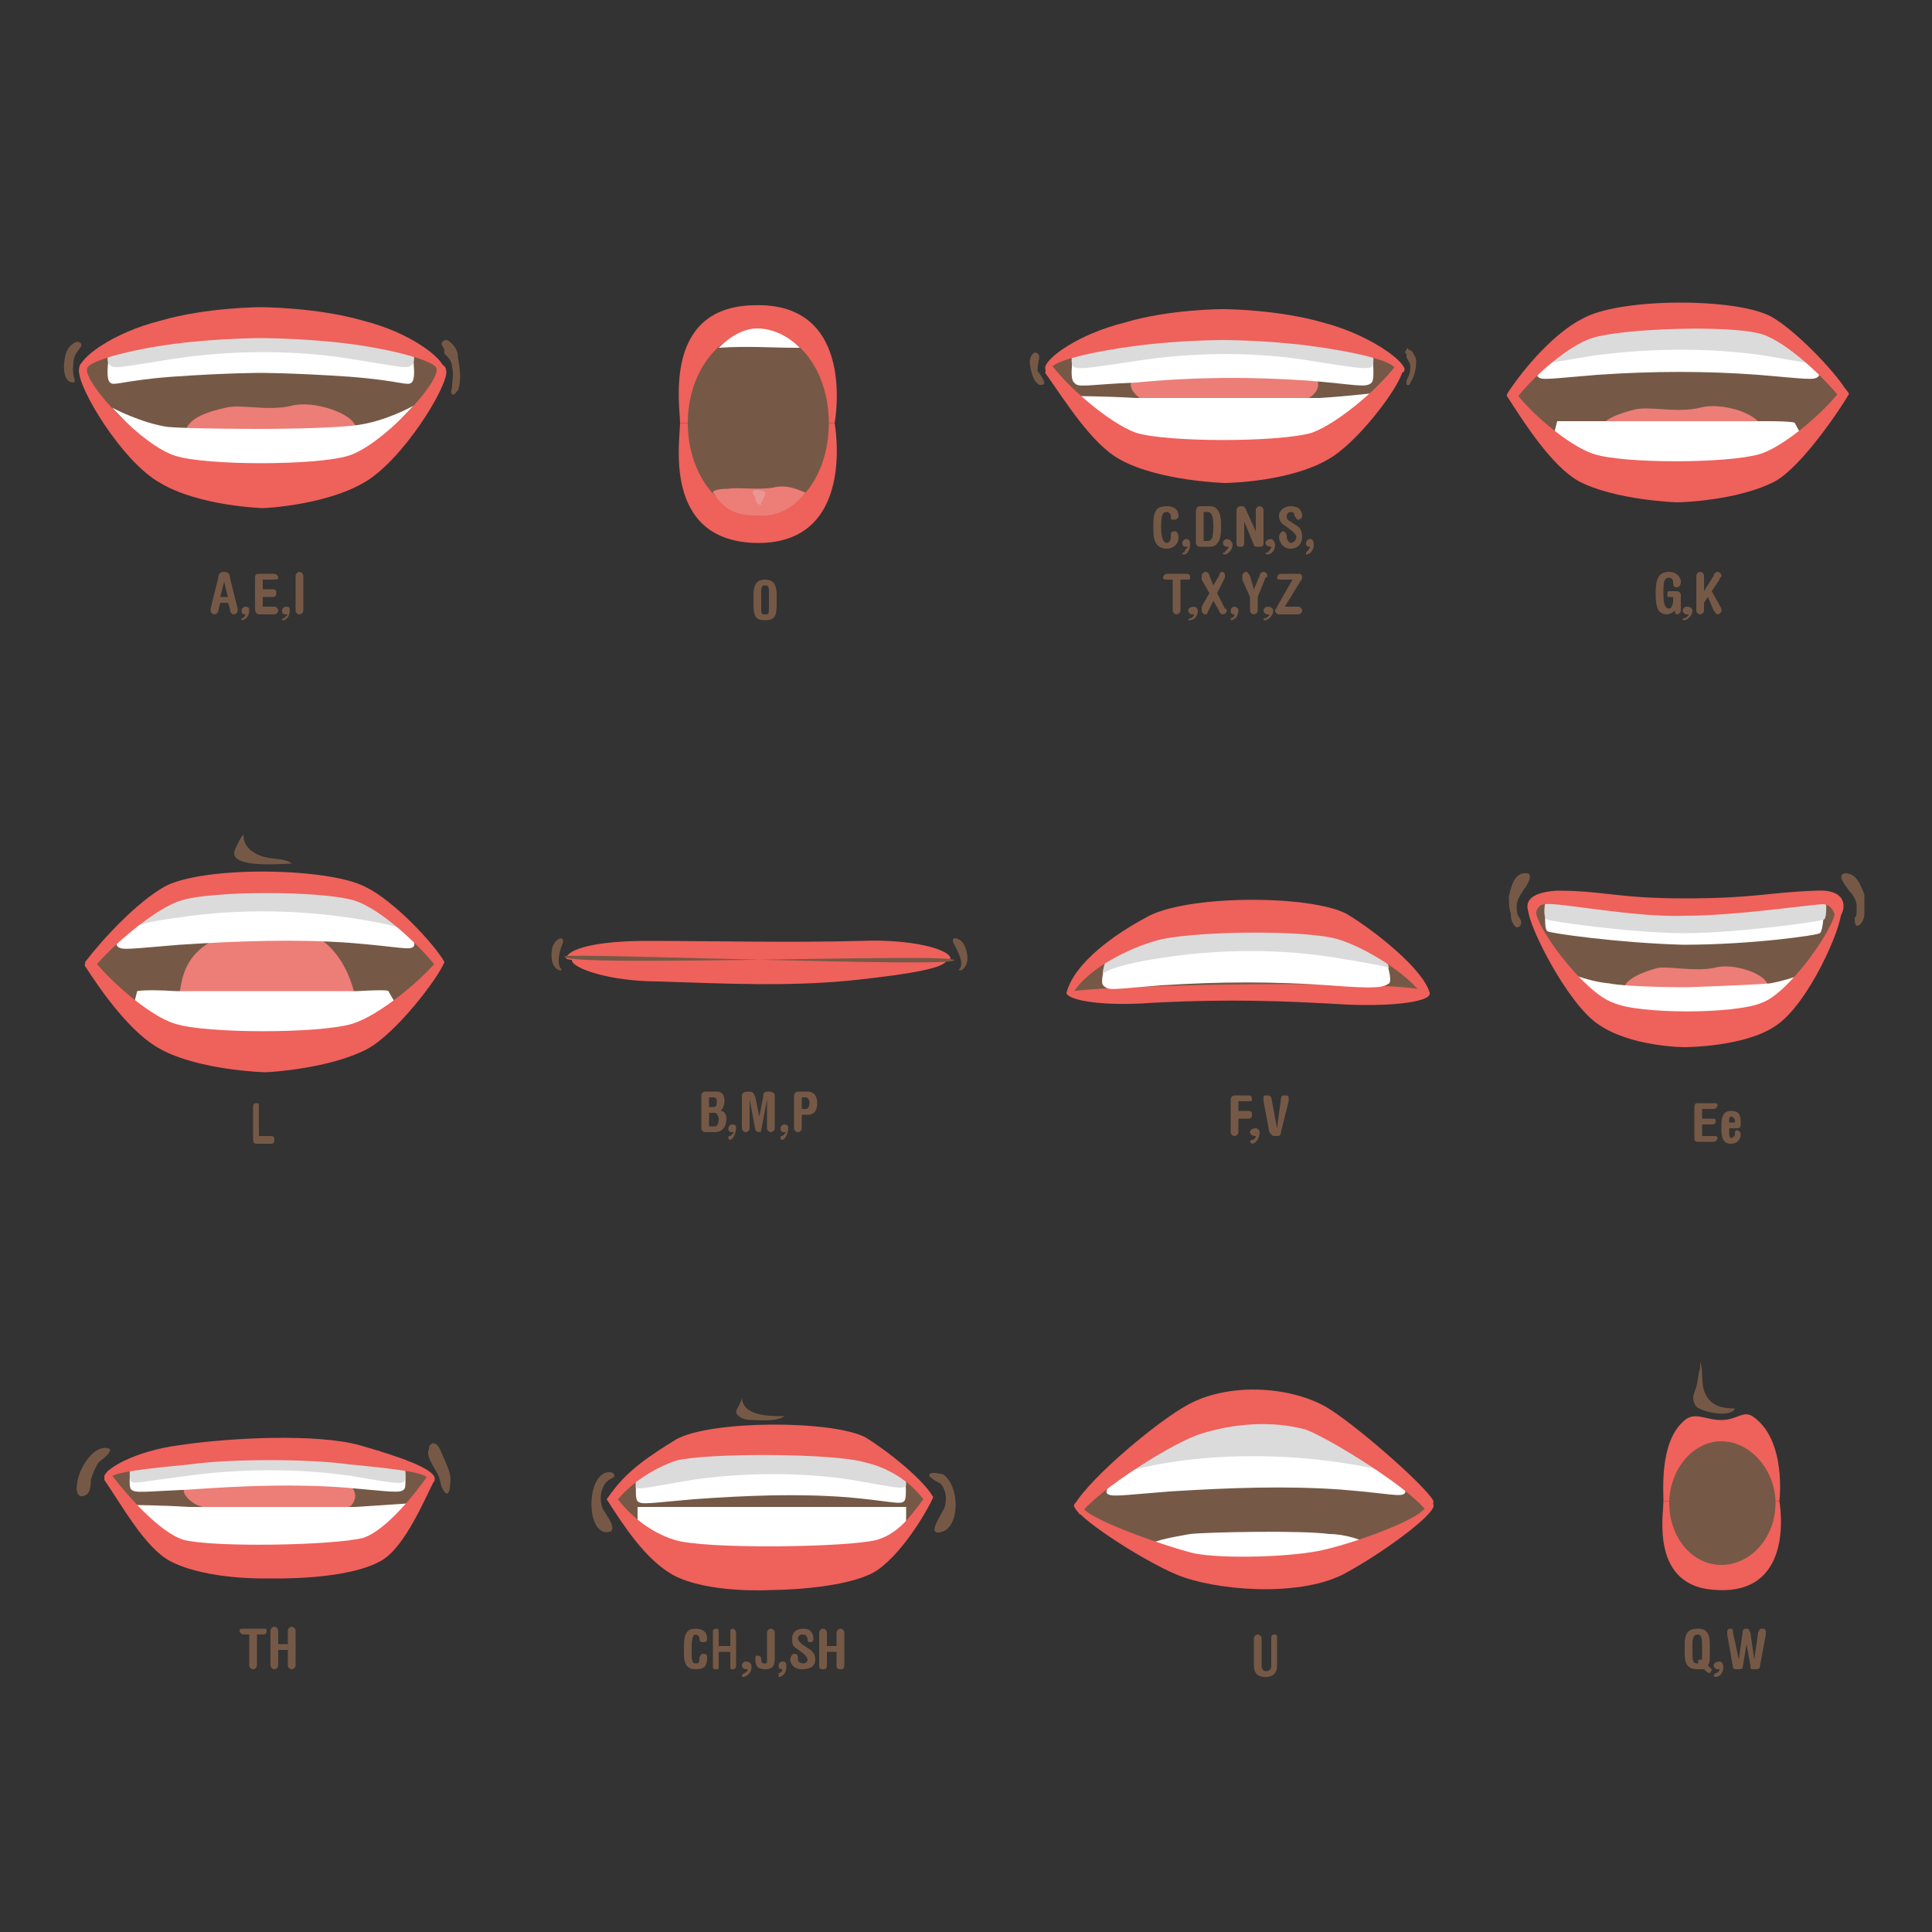 <?xml version="1.0" encoding="UTF-8"?>
<!DOCTYPE svg PUBLIC "-//W3C//DTD SVG 1.1//EN" "http://www.w3.org/Graphics/SVG/1.1/DTD/svg11.dtd">
<!-- Creator: CorelDRAW X8 -->
<svg xmlns="http://www.w3.org/2000/svg" xml:space="preserve" width="1000px" height="1000px" version="1.1" style="shape-rendering:geometricPrecision; text-rendering:geometricPrecision; image-rendering:optimizeQuality; fill-rule:evenodd; clip-rule:evenodd"
viewBox="0 0 1000 1000"
 xmlns:xlink="http://www.w3.org/1999/xlink">
 <rect x="0" y="0" width="1000" height="1000" fill="#333333" stroke="none"/>
 <defs>
  <style type="text/css">
   <![CDATA[
    .fil0 {fill:#755946;fill-rule:nonzero}
    .fil5 {fill:#DBDBDB;fill-rule:nonzero}
    .fil4 {fill:#EA9794;fill-rule:nonzero}
    .fil2 {fill:#ED7D77;fill-rule:nonzero}
    .fil1 {fill:#EF615B;fill-rule:nonzero}
    .fil3 {fill:white;fill-rule:nonzero}
   ]]>
  </style>
 </defs>
 <g id="Слой_x0020_1">
  <path class="fil0" d="M883 722c-3,-5 -1,-12 -3,-17l0 3c-1,3 -1,6 -2,10 -1,3 -3,6 0,10 3,3 18,6 20,1 -6,0 -12,-1 -15,-7z"/>
  <path class="fil1" d="M861 777c0,-5 -2,-30 10,-41 6,-6 11,-1 20,-1 8,0 11,-5 16,-2 18,12 14,44 14,44l-60 0z"/>
  <path class="fil1" d="M861 777c0,7 -7,45 28,46 41,2 32,-46 32,-46l-60 0z"/>
  <path class="fil0" d="M919 778c0,18 -13,32 -28,32 -15,0 -27,-14 -27,-32 0,-17 12,-32 27,-32 15,0 28,15 28,32z"/>
  <path class="fil1" d="M352 219c0,-9 -9,-60 38,-61 54,-2 42,61 42,61l-80 0z"/>
  <path class="fil1" d="M352 219c0,9 -9,60 38,62 54,2 42,-62 42,-62l-80 0z"/>
  <path class="fil0" d="M429 219c0,27 -16,48 -36,48 -20,0 -37,-21 -37,-48 0,-27 17,-48 37,-48 20,0 36,21 36,48z"/>
  <path class="fil2" d="M369 255c5,7 9,12 25,12 11,0 18,-6 23,-12 -3,-1 -8,-4 -15,-3 -8,2 -20,0 -25,1 -6,0 -8,1 -8,2z"/>
  <path class="fil3" d="M392 170c-7,0 -14,4 -20,10 16,-1 26,0 40,0 0,0 1,0 2,0 -6,-6 -14,-10 -22,-10z"/>
  <path class="fil4" d="M395 254c-1,0 -4,-1 -5,0 -1,1 0,1 0,2 0,0 1,1 1,1 0,1 0,4 2,4 1,1 1,0 1,-1 1,-1 1,-1 1,-2 1,-1 2,-3 0,-4z"/>
  <path class="fil0" d="M222 185c-10,-6 -22,-10 -33,-13 -19,-4 -37,-4 -55,-4 -7,0 -14,1 -21,1 -3,0 -8,-1 -11,-1l1 0c-8,-1 -16,3 -23,5 -6,1 -13,2 -19,4 -8,2 -23,10 -18,21 3,8 8,14 14,21 10,13 25,23 42,26 25,5 50,5 75,0 6,-1 12,-2 16,-5 4,-2 6,-6 9,-8 4,-4 8,-7 11,-11 5,-7 12,-13 17,-20 4,-6 1,-13 -5,-16z"/>
  <path class="fil2" d="M96 223c10,8 19,10 44,10 18,0 34,-4 44,-12 -1,-7 -22,-14 -33,-11 -12,3 -27,-1 -34,1 -9,2 -19,5 -21,12z"/>
  <path class="fil3" d="M213 180c0,0 -13,-5 -15,-5 -1,-1 -63,-9 -63,-9 0,0 -62,8 -64,9 -1,0 -14,5 -14,5 0,0 -3,16 0,18 2,2 6,-1 32,-3 28,-2 46,-2 46,-2 0,0 17,0 46,2 26,2 30,5 32,3 3,-2 0,-18 0,-18z"/>
  <path class="fil5" d="M213 177c0,0 -13,-3 -15,-4 -1,0 -63,-5 -63,-5 0,0 -62,5 -64,5 -1,1 -14,4 -14,4 0,0 -3,11 0,12 2,2 6,1 31,-3 32,-5 65,-5 95,0 25,4 28,5 30,3 3,-1 0,-12 0,-12z"/>
  <path class="fil1" d="M230 191c-1,-6 -18,-19 -42,-25 -24,-7 -53,-7 -53,-7 0,0 -28,0 -52,7 -24,6 -42,19 -42,25 -1,5 4,0 4,0 0,-4 22,-10 45,-13 23,-3 45,-3 45,-3 0,0 23,0 46,3 23,3 45,9 45,13 0,0 5,5 4,0z"/>
  <path class="fil3" d="M214 210c0,0 -14,8 -29,10 -14,2 -50,2 -50,2 0,0 -36,0 -48,-1 -14,-2 -29,-10 -29,-10l31 32 46 3 0 0 0 0 3 0 0 0 46 -4 30 -32z"/>
  <path class="fil1" d="M231 192c-1,-6 -5,-1 -5,-1 1,8 -29,40 -46,45 -17,5 -73,5 -89,0 -17,-5 -47,-37 -46,-45 0,0 -4,-7 -4,1 -1,8 22,47 42,58 20,12 53,13 53,13l0 0c3,0 33,-2 52,-13 20,-11 44,-50 43,-58z"/>
  <path class="fil0" d="M38 188c0,-6 5,-8 4,-10 -2,-3 -6,1 -7,3 -2,3 -4,17 3,17 2,-1 -1,-2 0,-10z"/>
  <path class="fil0" d="M237 185c0,-3 -1,-5 -3,-7 -1,-1 -2,-2 -3,-2l0 0c0,0 0,0 0,0 -1,0 -1,0 -2,1 -1,1 0,2 1,4 0,0 0,1 0,2 2,2 4,4 4,7 1,4 0,7 0,10 0,1 -1,3 0,4 1,1 2,-1 3,-2 2,-5 1,-12 0,-17z"/>
  <path class="fil0" d="M229 753c-1,-2 -2,-6 -5,-6 -2,1 -2,2 -2,3 -2,4 4,11 5,14 1,2 1,6 3,8 2,3 3,-1 3,-4 1,-5 -2,-10 -4,-15z"/>
  <path class="fil0" d="M40 768c-1,3 0,8 4,6 3,-1 3,-6 3,-8 1,-3 2,-6 4,-9 2,-2 6,-4 6,-7 -9,-4 -19,14 -17,22l0 -4z"/>
  <path class="fil0" d="M216 760c-9,-5 -19,-8 -29,-11 -16,-3 -107,5 -113,6 -17,5 -26,9 -3,32 10,10 22,19 37,21 22,4 44,5 66,0 23,-5 42,-30 46,-36 4,-5 2,-10 -4,-12z"/>
  <path class="fil2" d="M178 767c-9,-4 -18,-4 -28,-4 -12,0 -25,0 -37,1 -3,0 -5,0 -8,0 -1,0 -3,2 -5,1l-3 3c-5,4 1,9 5,11 7,3 16,2 24,2 13,1 27,1 41,0 4,0 12,1 15,-2 4,-5 1,-10 -4,-12z"/>
  <path class="fil3" d="M209 756c0,0 -12,-4 -13,-5 -1,0 -58,-5 -58,-5 0,0 -55,5 -57,5 -1,1 -13,5 -13,5 0,0 -2,14 0,15 2,2 7,1 30,0 28,-2 55,-3 81,-1 23,2 28,3 30,1 2,-1 0,-15 0,-15z"/>
  <path class="fil5" d="M209 756c0,0 -12,-3 -13,-3 -1,0 -57,-5 -57,-5 0,0 -56,5 -58,5 -1,0 -13,3 -13,3 0,0 -2,9 0,11 2,1 5,0 28,-3 29,-4 59,-4 86,0 23,4 25,4 27,3 2,-2 0,-11 0,-11z"/>
  <path class="fil1" d="M225 765c-1,-5 -18,-11 -39,-17 -22,-6 -66,-4 -93,0 -23,3 -38,12 -39,16 0,5 3,1 3,1 1,-3 20,-5 41,-7 21,-3 62,-3 83,0 21,2 39,4 40,7 0,0 4,5 4,0z"/>
  <path class="fil3" d="M214 778c0,0 -15,1 -30,2 -13,0 -76,0 -86,0 -16,-1 -30,-1 -30,-1l31 26 41 3 0 0 0 0 3 0 0 -1 41 -3 30 -26z"/>
  <path class="fil1" d="M222 763c-7,10 -22,29 -34,33 -16,4 -78,5 -93,1 -13,-4 -31,-25 -39,-36 0,0 -2,4 -2,5 9,13 21,35 34,42 19,10 51,9 51,9 3,0 40,1 58,-9 13,-7 24,-35 28,-42 0,0 -3,-3 -3,-3z"/>
  <path class="fil0" d="M718 185c-10,-5 -22,-9 -33,-11 -17,-4 -35,-5 -53,-5 -6,0 -13,1 -19,2 -3,0 -8,-1 -11,-1l1 -1c-7,0 -15,4 -22,5 -6,1 -12,3 -18,4 -8,2 -23,9 -18,19 3,7 9,13 14,19 10,12 24,21 40,24 24,5 48,5 72,0 5,-1 11,-2 16,-5 3,-2 5,-5 8,-7 4,-3 8,-6 11,-10 5,-7 11,-12 16,-18 4,-6 1,-12 -4,-15z"/>
  <path class="fil2" d="M675 191c-9,-4 -20,-3 -30,-3 -14,0 -28,1 -41,2 -3,1 -5,1 -8,1 -2,0 -4,2 -5,1l-4 4c-5,4 2,10 6,12 8,3 18,2 26,2 15,0 30,0 45,-2 4,-1 13,0 16,-4 5,-5 1,-11 -5,-13z"/>
  <path class="fil3" d="M710 181c0,0 -13,-5 -15,-5 -1,-1 -62,-9 -62,-9 0,0 -61,8 -63,9 -1,0 -14,5 -14,5 0,0 -3,15 0,17 2,3 7,1 32,0 31,-3 60,-3 89,-1 25,2 30,4 33,1 2,-2 0,-17 0,-17z"/>
  <path class="fil5" d="M710 178c0,0 -13,-3 -15,-4 -1,0 -62,-5 -62,-5 0,0 -61,5 -63,5 -1,1 -14,4 -14,4 0,0 -3,11 0,12 2,1 5,1 31,-3 31,-5 64,-5 93,0 25,4 27,4 30,3 2,-1 0,-12 0,-12z"/>
  <path class="fil1" d="M727 191c-1,-5 -19,-18 -42,-24 -24,-7 -52,-7 -52,-7 0,0 -28,0 -51,7 -24,6 -40,18 -41,23 0,5 3,1 3,1 0,-4 21,-9 44,-12 23,-3 45,-3 45,-3 0,0 22,0 45,3 23,3 44,8 44,12 0,0 5,4 5,0z"/>
  <path class="fil3" d="M715 203c0,0 -16,2 -32,3 -14,0 -83,0 -95,0 -17,-1 -33,-1 -33,-1l34 29 45 3 0 0 0 0 4 0 0 0 45 -4 32 -30z"/>
  <path class="fil1" d="M724 187c-8,12 -31,32 -45,37 -17,5 -75,5 -91,0 -14,-5 -37,-25 -45,-37 0,0 -2,5 -2,6 10,14 24,37 39,45 20,11 54,12 54,12 3,0 34,-1 53,-12 15,-8 37,-37 39,-46 1,0 -2,-5 -2,-5z"/>
  <path class="fil0" d="M537 192c0,-5 2,-8 0,-9 -2,-2 -4,2 -4,4 0,3 2,14 7,12 2,-1 -3,-7 -3,-7z"/>
  <path class="fil0" d="M733 187c0,-2 -1,-3 -2,-5 0,0 -1,-1 -2,-1l0 0c0,0 0,0 0,0 0,-1 -1,-1 -1,0 -1,1 -1,2 0,2 0,1 0,1 0,2 1,2 2,3 2,5 0,3 -1,5 -2,7 0,1 0,2 0,2 1,1 2,0 2,-1 2,-3 3,-7 3,-11z"/>
  <path class="fil0" d="M692 475c-17,-4 -35,-6 -53,-6 -21,0 -41,5 -58,17 -11,7 -26,25 -26,25 1,11 37,6 43,6 34,0 68,1 102,0 9,0 28,2 35,-3 7,-5 -28,-35 -43,-39z"/>
  <path class="fil1" d="M740 514c1,4 -16,7 -42,6 -35,-2 -61,-3 -101,-1 -25,2 -44,-1 -45,-5 -1,-4 187,-8 188,0z"/>
  <path class="fil3" d="M717 496c0,0 -11,-10 -12,-10 -2,0 -60,-9 -60,-9 0,0 -61,9 -62,10 -1,0 -10,9 -10,9 0,0 -4,12 -2,14 3,3 4,2 30,0 31,-2 58,-2 87,0 25,2 28,1 31,-1 2,-2 -2,-13 -2,-13z"/>
  <path class="fil5" d="M716 492c0,0 -11,-6 -12,-6 -2,0 -58,-8 -58,-8 0,0 -56,6 -57,6 -4,3 -15,8 -15,8 0,0 -4,11 -3,12 0,0 3,-4 29,-8 31,-5 64,-5 93,0 25,4 26,5 26,5l-3 -9z"/>
  <path class="fil1" d="M737 516c-8,-12 -31,-26 -45,-30 -18,-5 -78,-4 -94,1 -14,4 -34,14 -42,26 0,0 -4,2 -4,1 4,-16 26,-31 41,-39 20,-12 85,-12 104,-2 15,9 40,29 43,41 0,0 -3,2 -3,2z"/>
  <path class="fil0" d="M939 188c-10,-6 -12,-17 -22,-20 -17,-5 -33,-5 -50,-5 -7,0 -13,1 -19,1 -3,1 -7,-1 -10,-1l1 0c-7,-1 -14,4 -21,5 -5,2 -8,11 -13,13 -8,3 -17,13 -21,26 -3,6 8,6 13,13 10,15 23,26 38,30 23,6 46,5 68,0 5,-1 11,-2 15,-6 3,-3 5,-6 8,-9 3,-4 14,-10 17,-15 4,-8 7,-8 11,-16 2,-5 -10,-12 -15,-16z"/>
  <path class="fil3" d="M935 181c0,0 -6,-7 -7,-7 -2,-1 -59,-8 -59,-8 0,0 -58,7 -59,8 -2,0 -7,12 -7,12 0,0 -9,7 -7,9 2,2 6,1 31,-1 29,-2 56,-2 83,0 24,2 29,3 31,1 3,-2 -6,-14 -6,-14z"/>
  <path class="fil5" d="M935 181c0,0 -6,-8 -7,-8 -2,-1 -59,-6 -59,-6 0,0 -58,5 -59,6 -2,0 -6,6 -6,6 0,0 -10,7 -8,8 2,2 5,1 29,-3 30,-4 61,-4 88,0 24,4 26,5 28,3 3,-1 -6,-6 -6,-6z"/>
  <path class="fil1" d="M954 208c-8,-11 -29,-31 -42,-35 -16,-5 -73,-3 -88,2 -13,4 -34,23 -41,34 0,0 -3,-5 -3,-5 9,-14 25,-32 39,-39 19,-11 80,-11 98,-1 14,8 36,32 39,39 1,0 -2,5 -2,5z"/>
  <path class="fil2" d="M826 224c10,7 19,10 43,10 18,0 33,-5 43,-12 -1,-8 -21,-14 -32,-11 -12,3 -26,-1 -34,1 -8,2 -17,5 -20,12z"/>
  <path class="fil3" d="M929 219c0,0 1,-1 -15,-1 -13,0 -78,0 -89,0 -16,0 -19,0 -19,0l-3 12 65 18 0 0 0 0 4 0 0 0 63 -18 -6 -11z"/>
  <path class="fil1" d="M954 200c-7,11 -30,31 -43,35 -17,5 -71,5 -86,0 -13,-4 -35,-23 -42,-34 0,0 -4,4 -3,4 9,14 23,36 37,44 19,10 51,11 51,11l0 0c3,0 32,-1 51,-11 14,-8 34,-38 38,-45 0,-1 -3,-4 -3,-4z"/>
  <path class="fil0" d="M384 723c0,3 -3,6 -3,8 1,3 5,4 8,4 4,0 13,1 17,-2 -8,0 -22,0 -22,-10z"/>
  <path class="fil0" d="M312 763c-8,5 -8,28 1,30 9,1 0,-10 -1,-12 -2,-5 -1,-11 2,-14 2,-2 4,-2 4,-3 0,-3 -5,-2 -6,-1z"/>
  <path class="fil0" d="M481 764c1,1 2,2 6,4 3,4 3,8 2,12 -1,3 -10,15 -2,13 10,-2 10,-24 1,-30 -2,0 -7,-2 -7,1z"/>
  <path class="fil0" d="M466 765c-9,-6 -11,-15 -21,-17 -16,-5 -32,-5 -48,-5 -6,0 -12,1 -18,1 -2,1 -6,-1 -9,-1l1 0c-7,0 -14,3 -20,5 -5,1 -8,9 -13,11 -7,2 -16,7 -20,19 -2,5 8,9 13,15 9,13 21,23 36,26 22,5 44,5 65,0 5,-1 10,-2 14,-5 3,-2 5,-5 8,-8 3,-4 13,-9 16,-13 4,-7 7,-7 10,-14 2,-5 -9,-10 -14,-14z"/>
  <path class="fil3" d="M468 761c0,0 -12,-5 -13,-5 -1,0 -56,-7 -56,-7 0,0 -55,7 -56,7 -1,0 -13,5 -13,5 0,0 -2,14 0,16 2,2 6,1 29,-1 28,-2 54,-3 80,-1 22,2 27,4 29,2 2,-2 0,-16 0,-16z"/>
  <path class="fil5" d="M469 763c0,0 -13,-8 -14,-8 -1,0 -56,-5 -56,-5 0,0 -55,5 -56,5 -1,0 -14,9 -14,9 0,0 0,5 0,6 2,1 6,0 29,-4 28,-4 57,-4 83,0 23,4 26,5 28,3l0 -6z"/>
  <path class="fil1" d="M480 779c-7,-11 -19,-19 -32,-22 -16,-5 -83,-5 -98,-1 -12,4 -26,13 -33,24 0,0 -2,-4 -2,-5 8,-13 22,-22 35,-30 18,-10 81,-10 98,-1 13,8 31,23 35,31 0,0 -3,4 -3,4z"/>
  <path class="fil3" d="M469 780c0,0 -5,0 -22,0 -14,0 -83,0 -95,0 -16,0 -22,0 -22,0l0 12 27 17 42 -1 0 0 -30 1 33 0 0 -1 52 -4 15 -12 0 -12z"/>
  <path class="fil1" d="M481 772c-8,10 -14,21 -27,25 -15,4 -90,5 -105,0 -13,-4 -25,-14 -32,-25 0,0 -3,4 -3,4 9,14 20,31 34,39 18,10 51,8 51,8 0,0 36,0 53,-9 14,-8 28,-32 31,-39 0,0 -2,-3 -2,-3z"/>
  <path class="fil0" d="M668 732c-8,-1 -45,-3 -53,3 -55,39 -64,43 -48,54 10,6 21,11 32,14 14,4 73,11 91,4 11,-4 47,-21 48,-27 2,-7 -49,-45 -70,-48z"/>
  <path class="fil3" d="M688 794c-14,-2 -63,-1 -72,0 -5,1 -19,3 -22,6l51 18 67 -17c-6,-4 -16,-7 -24,-7z"/>
  <path class="fil1" d="M742 779c-1,-5 -4,0 -4,0 1,6 -35,19 -52,23 -16,4 -53,5 -68,2 -16,-4 -59,-19 -58,-25 0,0 -3,-3 -4,0 -1,5 34,28 53,36 19,8 62,12 86,0 19,-10 48,-31 47,-36z"/>
  <path class="fil3" d="M724 763c0,0 -10,-13 -12,-13 -1,0 -61,-20 -61,-20 0,0 -62,20 -63,20 -2,0 -8,10 -8,10 0,0 -9,11 -7,13 2,2 7,1 32,-1 32,-2 61,-3 89,-1 25,2 31,4 33,2 2,-2 -3,-10 -3,-10z"/>
  <path class="fil5" d="M720 757c0,0 -6,-8 -8,-8 -1,0 -61,-21 -61,-21 0,0 -62,21 -63,21 -2,0 -7,7 -7,7 0,0 -10,7 -8,8 2,2 7,-3 32,-7 31,-5 66,-4 95,1 25,4 25,8 27,6 2,-1 -7,-7 -7,-7z"/>
  <path class="fil1" d="M739 783c-8,-12 -50,-38 -63,-43 -18,-5 -38,-3 -54,2 -14,4 -55,30 -63,42 0,0 -4,-5 -3,-5 9,-15 44,-44 59,-52 20,-11 51,-10 71,1 14,8 52,41 56,49 0,1 -3,6 -3,6z"/>
  <path class="fil0" d="M188 463c-17,-5 -89,-2 -89,-2 -7,-1 -49,27 -51,41 -1,3 38,39 54,43 24,5 48,5 72,-1 5,-1 39,-25 42,-30 4,-7 7,-7 11,-16 2,-5 -28,-32 -39,-35z"/>
  <path class="fil2" d="M92 518c11,8 21,10 46,10 19,0 35,-4 46,-12 -2,-7 -9,-40 -47,-36 -47,4 -42,31 -45,38z"/>
  <path class="fil3" d="M201 513c0,0 1,-1 -16,0 -14,0 -82,0 -94,0 -16,-1 -20,0 -20,0l-3 12 69 17 0 0 0 0 4 1 0 -1 67 -17 -7 -12z"/>
  <path class="fil1" d="M228 495c-8,11 -32,31 -46,35 -17,5 -75,5 -91,0 -14,-4 -36,-24 -44,-35 0,0 -4,4 -3,5 9,14 24,35 39,43 20,11 54,12 54,12 3,0 34,-2 53,-12 15,-8 37,-37 40,-45 0,0 -2,-3 -2,-3z"/>
  <path class="fil3" d="M211 480c0,0 -10,-11 -11,-12 -2,0 -63,-8 -63,-8 0,0 -60,8 -62,8 -1,1 -8,10 -8,10 0,0 -9,10 -6,12 2,2 7,1 32,-1 31,-2 60,-3 88,-1 25,2 31,4 33,2 2,-2 -3,-10 -3,-10z"/>
  <path class="fil5" d="M207 475c0,0 -6,-8 -7,-8 -2,0 -63,-8 -63,-8 0,0 -60,8 -62,8 -1,0 -6,7 -6,7 0,0 -11,7 -8,8 2,1 6,-4 31,-7 32,-5 66,-4 95,1 25,4 25,7 27,6 2,-1 -7,-7 -7,-7z"/>
  <path class="fil1" d="M227 502c-8,-11 -30,-32 -44,-36 -17,-5 -73,-5 -89,0 -14,4 -39,26 -47,37 0,0 -3,-4 -3,-5 10,-13 27,-31 41,-39 20,-11 85,-10 104,0 15,7 37,31 41,39 0,0 -3,4 -3,4z"/>
  <path class="fil0" d="M135 443c-5,-2 -9,-5 -9,-11 -2,2 -4,7 -4,7 -6,11 24,8 29,8 -3,-3 -11,-2 -16,-4z"/>
  <path class="fil1" d="M490 497c-1,4 -18,7 -45,10 -35,4 -72,2 -104,1 -26,0 -45,-7 -45,-11 -1,-5 194,-4 194,0z"/>
  <path class="fil1" d="M492 496c-1,-5 -21,-10 -46,-9 -36,1 -79,0 -111,0 -26,0 -41,4 -42,9 -1,4 200,4 199,0z"/>
  <path class="fil0" d="M292 495c0,-2 203,6 202,2 0,-4 -203,4 -202,-2z"/>
  <path class="fil0" d="M291 489c2,-5 -3,-4 -5,1 -1,4 -1,10 3,12 3,1 1,-1 1,-1 -2,-3 0,-10 1,-12z"/>
  <path class="fil0" d="M494 489c-3,-5 3,-4 5,0 2,4 3,10 -1,13 -3,1 -1,-1 -1,-1 2,-3 -2,-10 -3,-12z"/>
  <path class="fil0" d="M965 463c-2,-5 -4,-11 -10,-11 -5,1 1,7 2,9 2,2 4,5 4,8 0,5 0,5 -1,6 0,2 0,5 2,4 2,-1 3,-4 3,-6 0,-4 0,-7 0,-10z"/>
  <path class="fil0" d="M781 464c1,-5 3,-12 8,-12 6,-1 1,7 0,8 -2,3 -4,6 -4,9 0,5 1,5 2,7 1,2 0,4 -2,4 -2,-1 -3,-4 -3,-7 -1,-3 -1,-6 -1,-9z"/>
  <path class="fil0" d="M945 465c-6,-2 -12,0 -18,1 -9,1 -19,2 -28,2 -16,0 -32,0 -48,0 -8,0 -15,-1 -23,-2 -6,-2 -13,-3 -20,-2 -2,0 -12,1 -12,2l-1 0c-4,3 -3,9 0,12 3,6 5,11 8,16 11,19 30,35 52,38 12,2 25,1 36,-1 8,-2 18,-3 24,-7 2,-2 5,-4 7,-6 3,-4 8,-6 10,-10 3,-5 7,-10 10,-15 5,-8 15,-22 3,-28z"/>
  <path class="fil3" d="M944 470c0,0 -13,-4 -14,-4 -2,0 -58,2 -58,2 0,0 -57,-2 -59,-2 -1,0 -13,5 -13,5 0,0 -1,10 1,11 1,1 36,6 70,7 36,0 70,-5 71,-6 2,-2 2,-13 2,-13z"/>
  <path class="fil5" d="M945 465c0,0 -14,0 -15,0 -2,0 -58,5 -58,5 0,0 -57,-5 -59,-5 -1,0 -13,1 -13,1 0,0 -2,9 1,10 2,1 44,7 71,7 27,0 70,-6 72,-7 2,-1 1,-11 1,-11z"/>
  <path class="fil2" d="M840 512c9,6 17,8 38,8 15,0 28,-3 37,-10 -1,-6 -18,-12 -28,-9 -10,2 -23,-1 -29,0 -7,2 -16,5 -18,11z"/>
  <path class="fil3" d="M941 501c0,0 -13,6 -25,8 -12,1 -43,2 -43,2 0,0 -30,0 -40,-2 -12,-1 -25,-7 -25,-7l26 26 39 3 0 0 0 0 3 0 0 0 39 -3 26 -27z"/>
  <path class="fil1" d="M953 471c0,-8 -3,0 -3,0 0,9 -24,43 -38,48 -14,6 -64,6 -77,0 -15,-5 -41,-40 -40,-48 0,0 -3,-8 -4,0 0,8 20,48 36,59 17,12 45,12 45,12 0,0 31,0 47,-11 17,-11 35,-52 34,-60z"/>
  <path class="fil1" d="M940 461c-26,1 -32,4 -68,4 -35,0 -42,-4 -66,-4 -18,1 -17,9 -13,14 3,3 0,-7 7,-7 7,-1 46,7 72,6 27,0 66,-6 72,-6 7,1 5,10 8,7 4,-5 4,-15 -12,-14z"/>
  <path class="fil0" d="M118 309l-2 -8 0 0 -2 8 4 0zm-4 3l-1 4c0,1 -1,2 -2,2 -1,0 -2,-1 -2,-2 0,0 0,-1 0,-1l4 -16c0,-2 1,-3 3,-3 2,0 3,1 3,3l4 16c0,0 0,1 0,1 0,1 -1,2 -2,2 -1,0 -2,-1 -2,-3l-1 -3 -4 0z"/>
  <path class="fil0" d="M127 314c2,0 2,1 2,2 0,3 -2,5 -4,5 0,0 0,0 0,0 0,-1 0,-1 0,-1 1,0 2,-1 2,-2 0,0 0,0 0,0 -2,0 -2,-1 -2,-2 0,-1 1,-2 2,-2z"/>
  <path class="fil0" d="M136 314l6 0c1,0 2,1 2,2 0,1 -1,2 -2,2l-8 0c-1,0 -2,-1 -2,-3l0 -16c0,-2 1,-2 2,-2l8 0c1,0 2,1 2,2 0,1 -1,1 -2,1l-6 0 0 5 5 0c2,0 2,1 2,2 0,1 0,2 -2,2l-5 0 0 5z"/>
  <path class="fil0" d="M148 314c2,0 2,1 2,2 0,3 -2,5 -3,5 -1,0 -1,0 -1,0 0,-1 0,-1 1,-1 0,0 1,-1 2,-2 -1,0 -1,0 -1,0 -2,0 -2,-1 -2,-2 0,-1 1,-2 2,-2z"/>
  <path class="fil0" d="M153 298c0,-1 1,-2 2,-2 1,0 2,1 2,2l0 18c0,1 -1,2 -2,2 -1,0 -2,-1 -2,-2l0 -18z"/>
  <path class="fil0" d="M394 313c0,5 0,5 2,5 2,0 2,0 2,-5l0 -5c0,-4 0,-5 -2,-5 -2,0 -2,1 -2,5l0 5zm-4 -5c0,-7 3,-8 6,-8 3,0 6,1 6,8l0 5c0,7 -2,8 -6,8 -4,0 -6,-1 -6,-8l0 -5z"/>
  <path class="fil0" d="M597 271c0,-7 2,-9 7,-9 4,0 6,2 6,5 0,1 -1,2 -2,2 -2,0 -2,0 -2,-2 0,-1 -1,-2 -2,-2 -2,0 -3,1 -3,7l0 1c0,5 1,8 3,8 1,0 2,-1 2,-3 0,-2 0,-3 2,-3 1,0 2,1 2,3 0,4 -3,6 -6,6 -6,0 -7,-5 -7,-9l0 -4z"/>
  <path class="fil0" d="M614 279c2,0 2,2 2,3 0,3 -2,5 -3,5 -1,0 -1,0 -1,-1 0,0 0,0 1,0 0,-1 1,-2 2,-3 -1,0 -1,0 -1,0 -2,0 -2,-1 -2,-2 0,-1 1,-2 2,-2z"/>
  <path class="fil0" d="M623 280l2 0c2,0 3,-1 3,-7l0 -1c0,-5 -1,-7 -3,-7l-2 0 0 15zm-4 -15c0,-2 1,-3 2,-3l5 0c4,0 6,3 6,9l0 3c0,6 -2,9 -6,9l-5 0c-1,0 -2,-1 -2,-2l0 -16z"/>
  <path class="fil0" d="M635 279c2,0 3,2 3,3 0,3 -3,5 -4,5 -1,0 -1,0 -1,-1 0,0 0,0 1,0 0,-1 2,-2 2,-3 -1,0 -1,0 -1,0 -1,0 -2,-1 -2,-2 0,-1 1,-2 2,-2z"/>
  <path class="fil0" d="M640 264c0,-1 1,-2 2,-2 2,0 2,0 3,2l5 11 0 0 0 -11c0,-1 1,-2 2,-2 1,0 2,1 2,2l0 17c0,2 -1,2 -2,2 -2,0 -3,0 -3,-1l-5 -12 0 0 0 11c0,2 -1,2 -2,2 -1,0 -2,0 -2,-2l0 -17z"/>
  <path class="fil0" d="M658 279c1,0 2,2 2,3 0,3 -2,5 -4,5 0,0 -1,0 -1,-1 0,0 1,0 1,0 1,-1 2,-2 2,-3 0,0 0,0 0,0 -2,0 -3,-1 -3,-2 0,-1 1,-2 3,-2z"/>
  <path class="fil0" d="M665 272c-2,-1 -3,-3 -3,-5 0,-3 3,-5 6,-5 5,0 6,3 6,5 0,1 -1,2 -2,2 -1,0 -1,-1 -2,-2 0,-2 -1,-2 -2,-2 -1,0 -2,1 -2,2 0,1 0,2 2,3l3 2c2,1 3,3 3,6 0,3 -2,6 -6,6 -5,0 -6,-5 -6,-6 0,-1 1,-3 2,-3 1,0 2,1 2,3 0,1 1,3 2,3 2,0 3,-2 3,-3 0,-1 -1,-2 -2,-3l-4 -3z"/>
  <path class="fil0" d="M678 279c2,0 2,2 2,3 0,3 -2,5 -4,5 0,0 0,0 0,-1 0,0 0,0 0,0 1,-1 2,-2 2,-3 0,0 0,0 0,0 -2,0 -2,-1 -2,-2 0,-1 1,-2 2,-2z"/>
  <path class="fil0" d="M614 297c2,0 2,1 2,2 0,1 0,1 -2,1l-3 0 0 16c0,1 -1,2 -2,2 -1,0 -2,-1 -2,-2l0 -16 -3 0c-1,0 -2,0 -2,-1 0,-1 1,-2 2,-2l10 0z"/>
  <path class="fil0" d="M618 314c1,0 2,1 2,2 0,3 -2,5 -4,5 0,0 -1,0 -1,0 0,-1 1,-1 1,-1 1,0 2,-1 2,-2 0,0 0,0 -1,0 -1,0 -2,-1 -2,-2 0,-1 1,-2 3,-2z"/>
  <path class="fil0" d="M626 307l-4 -7c0,-1 0,-1 0,-2 0,-1 1,-2 2,-2 1,0 2,1 2,2l2 5 3 -5c0,-1 1,-2 1,-2 2,0 2,1 2,2 0,1 0,1 0,1l-4 8 4 8c1,0 1,1 1,1 0,1 -1,2 -2,2 -1,0 -2,-1 -2,-2l-3 -5 -3 6c0,0 0,1 -1,1 -1,0 -2,-1 -2,-2 0,0 0,-1 0,-2l4 -7z"/>
  <path class="fil0" d="M639 314c1,0 2,1 2,2 0,3 -2,5 -4,5 0,0 0,0 0,0 0,-1 0,-1 0,-1 1,0 2,-1 2,-2 0,0 0,0 0,0 -2,0 -2,-1 -2,-2 0,-1 1,-2 2,-2z"/>
  <path class="fil0" d="M647 309l-4 -9c0,-1 0,-1 0,-2 0,-1 1,-2 2,-2 1,0 1,1 2,2l2 7 3 -7c0,-1 1,-2 2,-2 1,0 2,1 2,2 0,0 0,1 -1,1l-4 10 0 7c0,1 -1,2 -2,2 -1,0 -2,-1 -2,-2l0 -7z"/>
  <path class="fil0" d="M656 314c2,0 3,1 3,2 0,3 -3,5 -4,5 -1,0 -1,0 -1,0 0,-1 0,-1 1,-1 0,0 2,-1 2,-2 0,0 -1,0 -1,0 -1,0 -2,-1 -2,-2 0,-1 1,-2 2,-2z"/>
  <path class="fil0" d="M663 300c-1,0 -2,0 -2,-1 0,-1 1,-2 2,-2l9 0c1,0 2,0 2,2 0,0 0,1 -1,2l-8 13 7 0c1,0 2,1 2,2 0,1 -1,2 -2,2l-10 0c-1,0 -2,-1 -2,-2 0,-1 1,-1 1,-2l8 -14 -6 0z"/>
  <path class="fil0" d="M870 316c0,1 -1,2 -2,2 -1,0 -1,-1 -1,-2l0 0 0 0c-1,1 -3,2 -4,2 -5,0 -6,-4 -6,-10l0 -2c0,-7 2,-10 7,-10 4,0 6,3 6,5 0,2 -1,3 -2,3 -2,0 -2,-1 -2,-3 0,-1 -1,-2 -2,-2 -2,0 -3,1 -3,6l0 3c0,5 1,7 3,7 1,0 2,-2 2,-4l0 -2 -2 0c-1,0 -1,0 -1,-1 0,-1 0,-2 1,-2l4 0c1,0 2,1 2,2l0 8z"/>
  <path class="fil0" d="M873 314c2,0 3,1 3,2 0,3 -3,5 -4,5 -1,0 -1,0 -1,0 0,-1 0,-1 1,-1 0,0 2,-1 2,-2 -1,0 -1,0 -1,0 -1,0 -2,-1 -2,-2 0,-1 1,-2 2,-2z"/>
  <path class="fil0" d="M878 298c0,-1 1,-2 2,-2 1,0 2,1 2,2l0 8 0 0 5 -8c0,-1 1,-2 2,-2 1,0 2,1 2,2 0,1 -1,1 -1,2l-4 6 5 9c0,0 0,1 0,1 0,1 -1,2 -2,2 -1,0 -1,-1 -2,-2l-3 -7 -2 3 0 4c0,1 -1,2 -2,2 -1,0 -2,-1 -2,-2l0 -18z"/>
  <path class="fil0" d="M140 588c2,0 2,1 2,2 0,1 0,2 -2,2l-7 0c-2,0 -2,-1 -2,-3l0 -16c0,-2 1,-2 2,-2 1,0 1,0 1,2l0 15 6 0z"/>
  <path class="fil0" d="M367 583l3 0c1,0 2,-1 2,-4 0,-1 -1,-3 -2,-3l-3 0 0 7zm0 -10l2 0c2,0 2,-1 2,-3 0,-1 0,-2 -2,-2l-2 0 0 5zm-4 -6c0,-1 1,-2 2,-2l6 0c3,0 4,2 4,5 0,2 -1,4 -2,5 2,0 3,2 3,4 0,4 -2,7 -6,7l-5 0c-1,0 -2,-1 -2,-2l0 -17z"/>
  <path class="fil0" d="M379 582c2,0 2,1 2,2 0,3 -2,6 -3,6 -1,0 -1,-1 -1,-1 0,-1 0,-1 1,-1 0,0 1,-1 2,-2 -1,0 -1,0 -1,0 -2,0 -2,-1 -2,-2 0,-1 1,-2 2,-2z"/>
  <path class="fil0" d="M384 567c0,-1 1,-2 3,-2 2,0 3,0 4,3l2 10 0 0 2 -10c0,-3 1,-3 3,-3 2,0 3,1 3,2l0 17c0,1 -1,2 -2,2 -1,0 -2,-1 -2,-2l0 -15 0 0 -3 16c0,0 0,1 -1,1 -1,0 -2,-1 -2,-1l-3 -16 0 0 0 15c0,1 -1,2 -2,2 -1,0 -2,-1 -2,-2l0 -17z"/>
  <path class="fil0" d="M406 582c2,0 2,1 2,2 0,3 -2,6 -3,6 -1,0 -1,-1 -1,-1 0,-1 0,-1 1,-1 0,0 1,-1 2,-2 -1,0 -1,0 -1,0 -2,0 -2,-1 -2,-2 0,-1 1,-2 2,-2z"/>
  <path class="fil0" d="M415 574l2 0c1,0 2,-1 2,-3 0,-2 -1,-3 -2,-3l-2 0 0 6zm-4 -7c0,-1 1,-2 2,-2l5 0c3,0 5,2 5,6 0,3 -1,6 -5,6l-3 0 0 7c0,1 -1,2 -2,2 -1,0 -2,-1 -2,-2l0 -17z"/>
  <path class="fil0" d="M641 586c0,1 -1,2 -2,2 -1,0 -2,-1 -2,-2l0 -17c0,-1 1,-2 2,-2l7 0c2,0 2,1 2,2 0,1 0,1 -2,1l-5 0 0 5 5 0c2,0 2,1 2,2 0,1 0,2 -2,2l-5 0 0 7z"/>
  <path class="fil0" d="M650 584c1,0 2,1 2,2 0,3 -2,6 -4,6 0,0 -1,-1 -1,-1 0,-1 1,-1 1,-1 1,0 2,-1 2,-2 0,0 0,0 0,0 -2,0 -3,-1 -3,-2 0,-1 1,-2 3,-2z"/>
  <path class="fil0" d="M654 570c0,-1 0,-1 0,-2 0,-1 0,-1 2,-1 1,0 1,0 2,1l3 16 0 0 2 -15c0,-2 1,-2 2,-2 1,0 2,0 2,1 0,1 0,1 0,2l-4 16c0,2 -1,2 -3,2 -2,0 -2,-1 -3,-2l-3 -16z"/>
  <path class="fil0" d="M881 588l6 0c1,0 2,0 2,1 0,1 -1,2 -2,2l-8 0c-1,0 -2,0 -2,-2l0 -16c0,-2 1,-2 2,-2l8 0c1,0 2,0 2,1 0,1 -1,2 -2,2l-6 0 0 5 5 0c2,0 2,0 2,1 0,1 0,2 -2,2l-5 0 0 6z"/>
  <path class="fil0" d="M898 581l0 -1c0,-1 -1,-2 -2,-2 -1,0 -1,1 -1,2l0 1 3 0zm-7 1c0,-4 1,-7 5,-7 4,0 5,2 5,6 0,2 0,3 -2,3l-4 0 0 1c0,2 0,4 1,4 1,0 2,-1 2,-2 0,-1 0,-2 1,-2 1,0 2,1 2,2 0,3 -2,5 -5,5 -4,0 -5,-3 -5,-7l0 -3z"/>
  <path class="fil0" d="M136 843c2,0 2,0 2,1 0,1 0,2 -2,2l-3 0 0 16c0,1 -1,2 -2,2 -1,0 -2,-1 -2,-2l0 -16 -3 0c-1,0 -2,-1 -2,-2 0,-1 1,-1 2,-1l10 0z"/>
  <path class="fil0" d="M144 854l0 8c0,1 -1,2 -2,2 -1,0 -2,-1 -2,-2l0 -18c0,-1 1,-2 2,-2 1,0 2,1 2,2l0 7 5 0 0 -7c0,-1 1,-2 2,-2 1,0 2,1 2,2l0 18c0,1 -1,2 -2,2 -1,0 -2,-1 -2,-2l0 -8 -5 0z"/>
  <path class="fil0" d="M354 852c0,-7 2,-9 6,-9 4,0 6,2 6,5 0,1 0,2 -2,2 -1,0 -2,0 -2,-2 0,-1 -1,-2 -2,-2 -1,0 -2,1 -2,7l0 1c0,5 0,7 2,7 1,0 2,0 2,-2 0,-2 1,-3 2,-3 2,0 2,1 2,2 0,5 -2,6 -6,6 -6,0 -6,-5 -6,-9l0 -3z"/>
  <path class="fil0" d="M372 855l0 7c0,2 0,2 -1,2 -2,0 -2,0 -2,-2l0 -17c0,-1 0,-2 2,-2 1,0 1,1 1,2l0 7 6 0 0 -7c0,-1 0,-2 1,-2 1,0 2,1 2,2l0 17c0,2 -1,2 -2,2 -1,0 -1,0 -1,-2l0 -7 -6 0z"/>
  <path class="fil0" d="M386 860c2,0 3,1 3,3 0,3 -3,5 -4,5 -1,0 -1,0 -1,-1 0,0 0,0 1,-1 1,0 2,-1 2,-2 0,0 -1,0 -1,0 -1,0 -2,-1 -2,-2 0,-1 1,-2 2,-2z"/>
  <path class="fil0" d="M397 845c0,-1 1,-2 2,-2 1,0 2,1 2,2l0 14c0,4 -2,5 -5,5 -4,0 -5,-2 -5,-5 0,-2 0,-2 1,-2 2,0 2,1 2,2 0,2 1,2 2,2 1,0 1,0 1,-2l0 -14z"/>
  <path class="fil0" d="M405 860c2,0 2,1 2,3 0,3 -2,5 -4,5 0,0 0,0 0,-1 0,0 0,0 0,-1 1,0 2,-1 2,-2 0,0 0,0 0,0 -2,0 -2,-1 -2,-2 0,-1 1,-2 2,-2z"/>
  <path class="fil0" d="M412 853c-2,-1 -2,-3 -2,-5 0,-3 2,-5 6,-5 4,0 5,3 5,5 0,1 0,2 -2,2 -1,0 -1,-1 -1,-2 -1,-2 -1,-2 -3,-2 -1,0 -2,1 -2,2 0,1 1,2 2,3l3 2c2,1 4,3 4,6 0,3 -2,5 -7,5 -5,0 -6,-4 -6,-5 0,-1 1,-3 2,-3 2,0 2,1 2,3 0,1 1,2 3,2 1,0 2,-1 2,-2 0,-1 -1,-2 -2,-3l-4 -3z"/>
  <path class="fil0" d="M428 855l0 7c0,2 -1,2 -2,2 -1,0 -2,0 -2,-2l0 -17c0,-1 1,-2 2,-2 1,0 2,1 2,2l0 7 5 0 0 -7c0,-1 1,-2 2,-2 1,0 2,1 2,2l0 17c0,2 -1,2 -2,2 -1,0 -2,0 -2,-2l0 -7 -5 0z"/>
  <path class="fil0" d="M649 848c0,-1 1,-2 2,-2 1,0 2,1 2,2l0 14c0,2 1,3 2,3 2,0 3,-1 3,-3l0 -14c0,-1 0,-2 2,-2 1,0 1,1 1,2l0 14c0,4 -2,6 -6,6 -4,0 -6,-2 -6,-6l0 -14z"/>
  <path class="fil0" d="M876 856c0,5 1,5 3,5 0,0 0,0 0,0l0 0c0,0 0,-1 0,-1 0,-1 0,-1 1,-1 0,0 0,0 1,0 0,-1 0,-2 0,-3l0 -5c0,-4 -1,-5 -2,-5 -2,0 -3,1 -3,5l0 5zm-4 -5c0,-7 3,-8 7,-8 3,0 6,1 6,8l0 5c0,3 0,5 -1,6l1 1c1,1 1,1 1,1 0,1 -1,2 -1,2 -1,0 -2,-1 -2,-1l-1 -1c-1,0 -2,0 -3,0 -4,0 -7,-1 -7,-8l0 -5z"/>
  <path class="fil0" d="M890 860c1,0 2,1 2,3 0,3 -2,5 -4,5 0,0 -1,0 -1,-1 0,0 0,0 1,-1 1,0 2,-1 2,-2 0,0 0,0 -1,0 -1,0 -2,-1 -2,-2 0,-1 1,-2 3,-2z"/>
  <path class="fil0" d="M902 863c0,1 -1,1 -3,1 -1,0 -2,0 -2,-1l-3 -17c0,-1 0,-1 0,-1 0,-1 0,-2 2,-2 1,0 1,1 1,2l3 14 0 0 2 -14c0,-2 1,-2 2,-2 1,0 1,0 2,2l2 14 0 0 2 -14c1,-2 1,-2 2,-2 2,0 2,1 2,2 0,0 0,1 0,1l-3 16c0,2 -1,2 -3,2 -2,0 -2,0 -2,-2l-2 -11 0 0 -2 12z"/>
 </g>
</svg>
